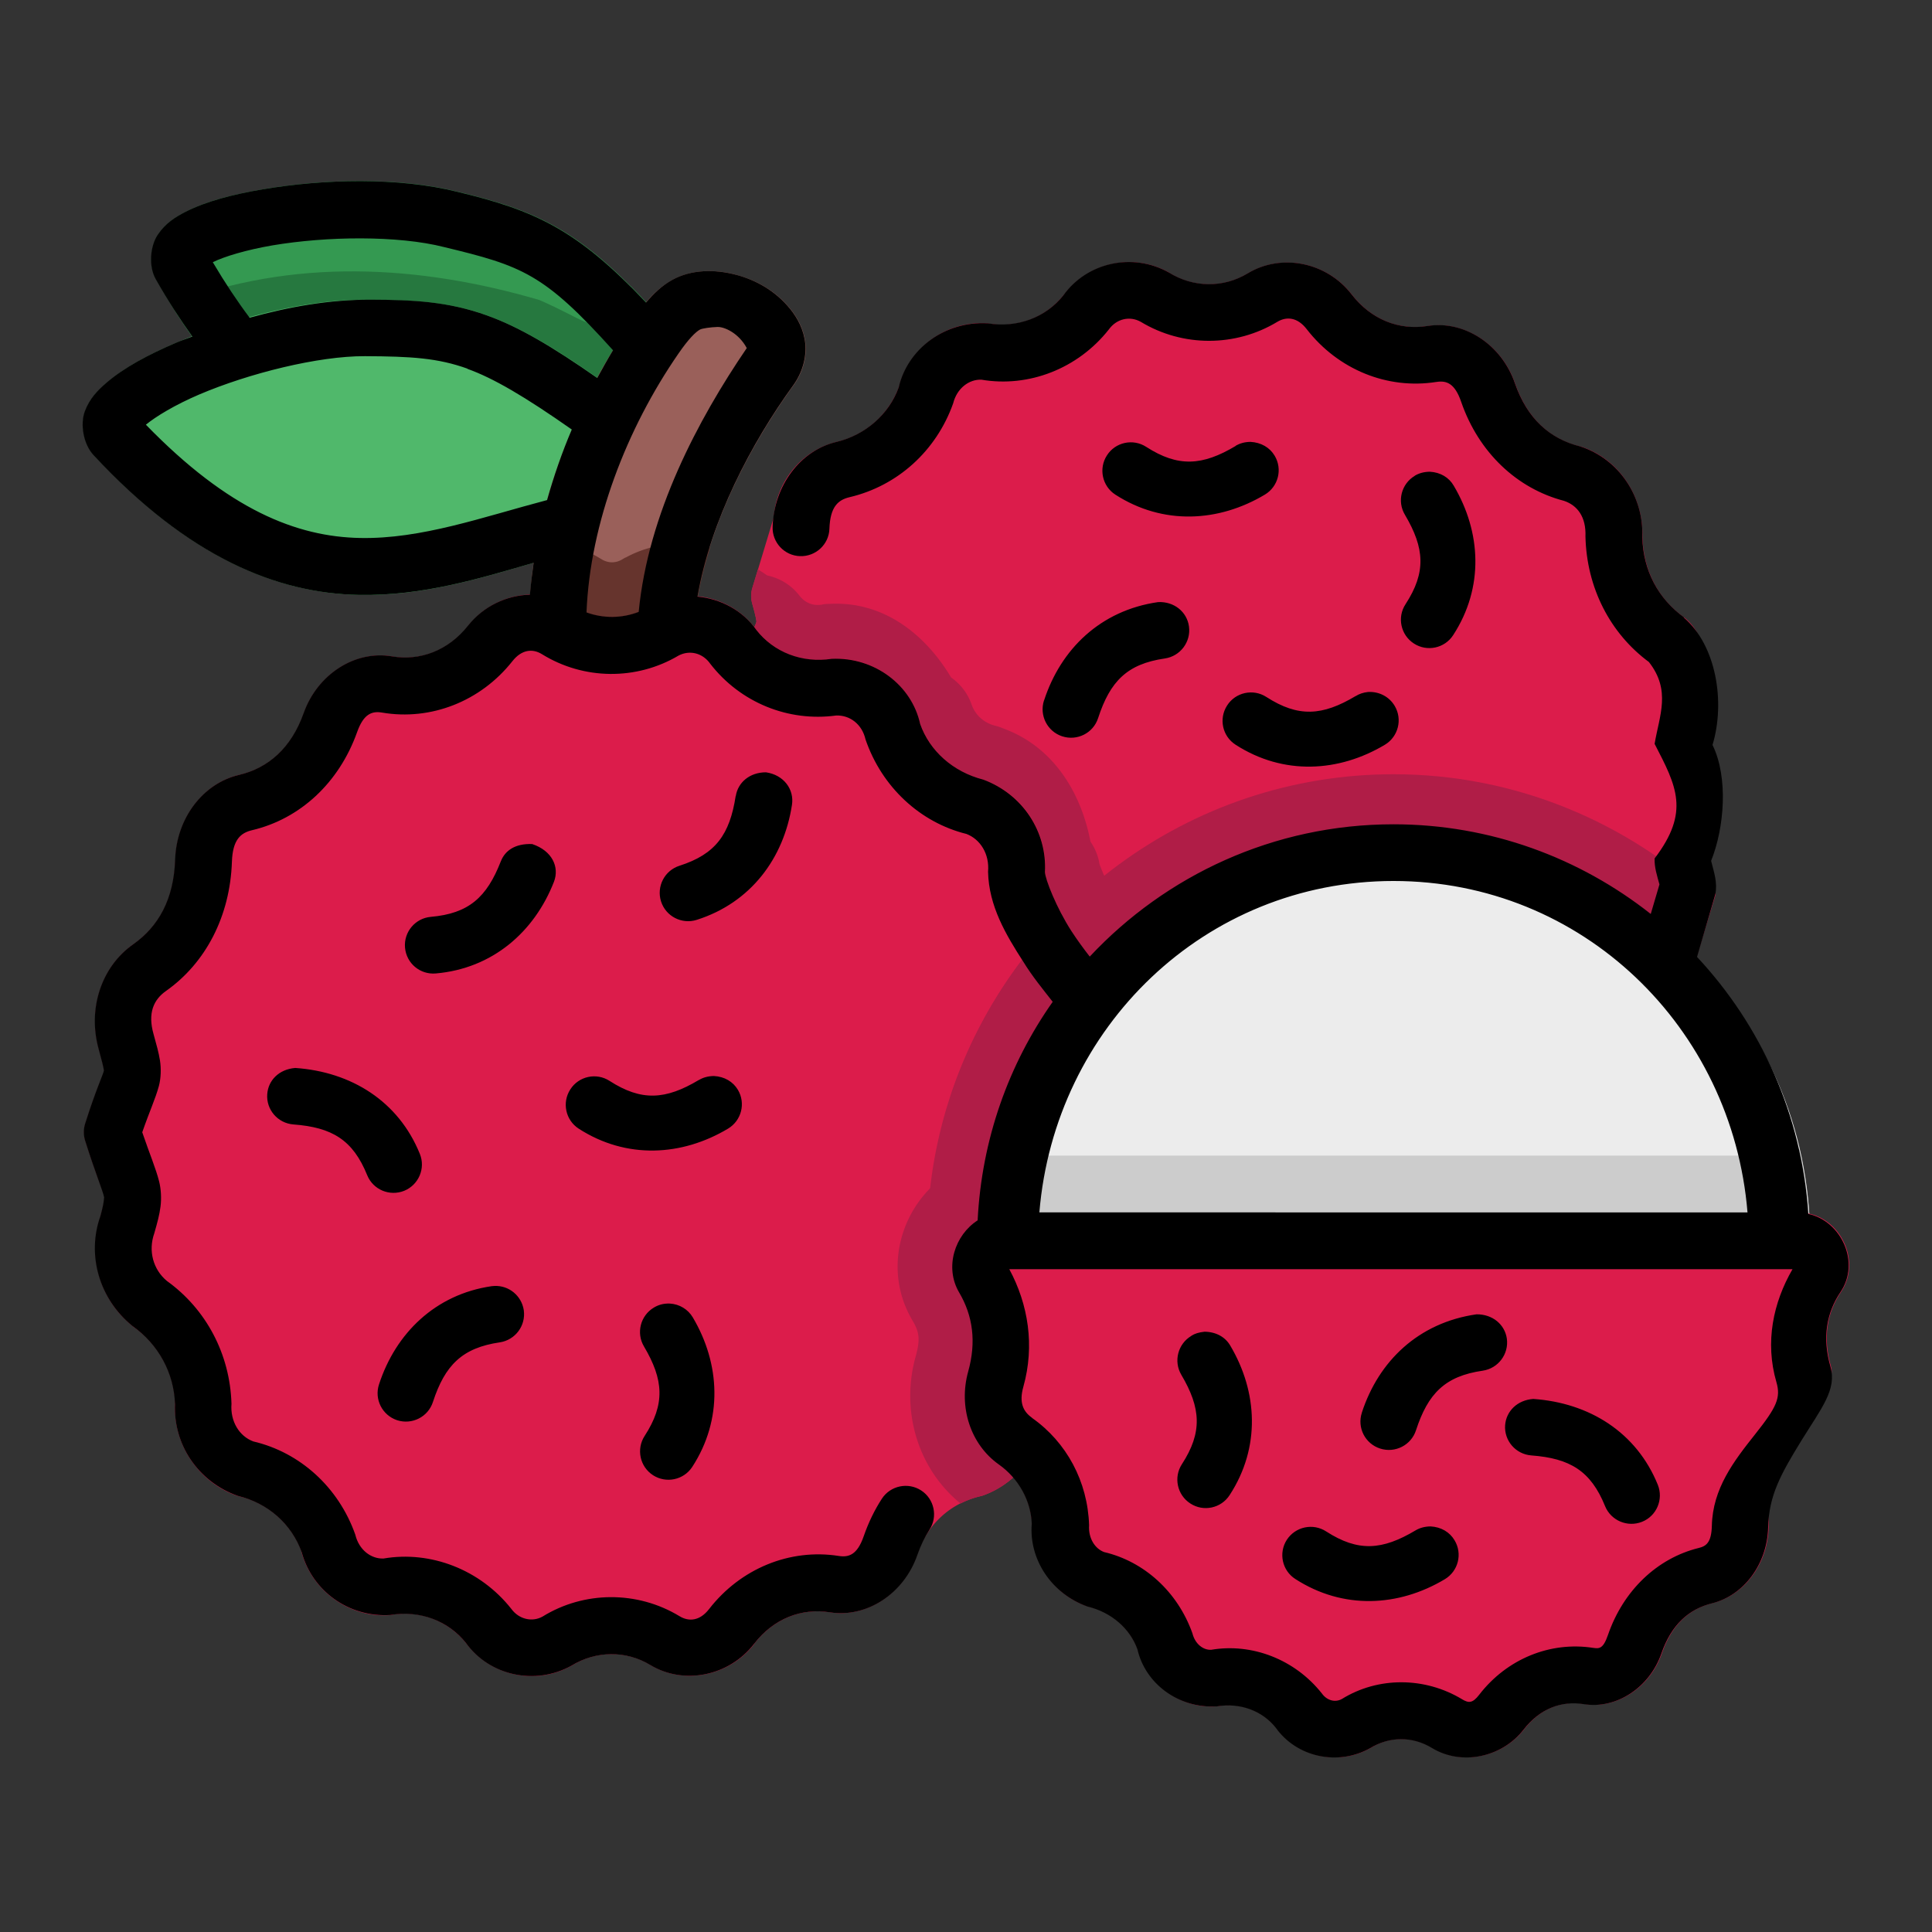 <?xml version="1.0" encoding="UTF-8" standalone="no"?>
<svg
   xmlns:dc="http://purl.org/dc/elements/1.1/"
   xmlns:cc="http://creativecommons.org/ns#"
   xmlns:rdf="http://www.w3.org/1999/02/22-rdf-syntax-ns#"
   xmlns:svg="http://www.w3.org/2000/svg"
   xmlns="http://www.w3.org/2000/svg"
   xmlns:sodipodi="http://sodipodi.sourceforge.net/DTD/sodipodi-0.dtd"
   xmlns:inkscape="http://www.inkscape.org/namespaces/inkscape"
   inkscape:export-ydpi="576"
   inkscape:export-xdpi="576"
   inkscape:export-filename="D:\Project Real\Februari 1\export\filled line\png\02 - Avocado.png"
   width="64pt"
   height="64pt"
   viewBox="0 0 22.578 22.578"
   version="1.1"
   id="svg831"
   inkscape:version="1.0 (4035a4fb49, 2020-05-01)"
   sodipodi:docname="04 - Lychee.svg">
  <rect x="0" y="0" width="22.578" height="22.578" fill="#333333" stroke="none"/>
  <defs
     id="defs825">
    <pattern
       id="EMFhbasepattern"
       patternUnits="userSpaceOnUse"
       width="6"
       height="6"
       x="0"
       y="0" />
    <pattern
       id="EMFhbasepattern-9"
       patternUnits="userSpaceOnUse"
       width="6"
       height="6"
       x="0"
       y="0" />
    <pattern
       id="EMFhbasepattern-0"
       patternUnits="userSpaceOnUse"
       width="6"
       height="6"
       x="0"
       y="0" />
    <pattern
       id="EMFhbasepattern-7"
       patternUnits="userSpaceOnUse"
       width="6"
       height="6"
       x="0"
       y="0" />
    <pattern
       id="EMFhbasepattern-2"
       patternUnits="userSpaceOnUse"
       width="6"
       height="6"
       x="0"
       y="0" />
    <pattern
       id="EMFhbasepattern-98"
       patternUnits="userSpaceOnUse"
       width="6"
       height="6"
       x="0"
       y="0" />
    <pattern
       id="EMFhbasepattern-6"
       patternUnits="userSpaceOnUse"
       width="6"
       height="6"
       x="0"
       y="0" />
    <pattern
       id="EMFhbasepattern-01"
       patternUnits="userSpaceOnUse"
       width="6"
       height="6"
       x="0"
       y="0" />
    <pattern
       id="EMFhbasepattern-07"
       patternUnits="userSpaceOnUse"
       width="6"
       height="6"
       x="0"
       y="0" />
    <pattern
       id="EMFhbasepattern-8"
       patternUnits="userSpaceOnUse"
       width="6"
       height="6"
       x="0"
       y="0" />
    <pattern
       id="EMFhbasepattern-4"
       patternUnits="userSpaceOnUse"
       width="6"
       height="6"
       x="0"
       y="0" />
    <pattern
       id="EMFhbasepattern-40"
       patternUnits="userSpaceOnUse"
       width="6"
       height="6"
       x="0"
       y="0" />
    <pattern
       id="EMFhbasepattern-08"
       patternUnits="userSpaceOnUse"
       width="6"
       height="6"
       x="0"
       y="0" />
    <pattern
       id="EMFhbasepattern-04"
       patternUnits="userSpaceOnUse"
       width="6"
       height="6"
       x="0"
       y="0" />
    <pattern
       id="EMFhbasepattern-014"
       patternUnits="userSpaceOnUse"
       width="6"
       height="6"
       x="0"
       y="0" />
    <pattern
       id="EMFhbasepattern-27"
       patternUnits="userSpaceOnUse"
       width="6"
       height="6"
       x="0"
       y="0" />
    <pattern
       id="EMFhbasepattern-09"
       patternUnits="userSpaceOnUse"
       width="6"
       height="6"
       x="0"
       y="0" />
    <pattern
       id="EMFhbasepattern-5"
       patternUnits="userSpaceOnUse"
       width="6"
       height="6"
       x="0"
       y="0" />
    <pattern
       id="EMFhbasepattern-018"
       patternUnits="userSpaceOnUse"
       width="6"
       height="6"
       x="0"
       y="0" />
  </defs>
  <sodipodi:namedview
     id="base"
     pagecolor="#ffffff"
     bordercolor="#666666"
     borderopacity="1.0"
     inkscape:pageopacity="0.0"
     inkscape:pageshadow="2"
     inkscape:zoom="6.2578125"
     inkscape:cx="33.238452"
     inkscape:cy="43.322727"
     inkscape:document-units="pt"
     inkscape:current-layer="layer1"
     showgrid="false"
     units="pt"
     inkscape:window-width="1366"
     inkscape:window-height="705"
     inkscape:window-x="-8"
     inkscape:window-y="-8"
     inkscape:window-maximized="1"
     inkscape:pagecheckerboard="true"
     inkscape:showpageshadow="false"
     inkscape:object-paths="true"
     inkscape:snap-intersection-paths="true"
     inkscape:snap-smooth-nodes="true"
     inkscape:snap-midpoints="true"
     showguides="true"
     inkscape:snap-bbox="true"
     inkscape:bbox-nodes="true"
     inkscape:snap-nodes="false"
     inkscape:snap-global="true"
     inkscape:document-rotation="0">
    <inkscape:grid
       type="xygrid"
       id="grid1378" />
    <sodipodi:guide
       position="0.97,21.608"
       orientation="78,0"
       id="guide1380"
       inkscape:locked="false" />
    <sodipodi:guide
       position="0.97,0.97"
       orientation="0,78"
       id="guide1382"
       inkscape:locked="false" />
    <sodipodi:guide
       position="21.608,0.97"
       orientation="-78,0"
       id="guide1384"
       inkscape:locked="false" />
    <sodipodi:guide
       position="21.608,21.608"
       orientation="0,-78"
       id="guide1386"
       inkscape:locked="false" />
  </sodipodi:namedview>
  <g
     inkscape:label="Icon"
     inkscape:groupmode="layer"
     id="layer1"
     transform="translate(0,-274.422)">
    <g
       transform="matrix(1.255,0,0,1.255,0.672,-38.263)"
       style="display:inline;stroke-width:0.797"
       id="g490">
      <g
         style="stroke-width:0.797"
         id="g1829">
        <path
           id="path1648"
           d="m 1.916,250.914 c -0.283,0.048 -0.529,0.111 -0.723,0.211 -0.097,0.05 -0.185,0.106 -0.256,0.211 -0.071,0.105 -0.088,0.293 -0.02,0.414 0.185,0.33 0.376,0.607 0.572,0.84 a 0.265,0.265 0 0 0 0.289,0.08 c 1.147,-0.394 2.165,-0.255 3.17,0.596 a 0.265,0.265 0 0 0 0.402,-0.074 l 0.379,-0.684 a 0.265,0.265 0 0 0 -0.031,-0.303 c -0.78,-0.889 -1.178,-1.077 -1.971,-1.268 h -0.002 c -0.55,-0.138 -1.246,-0.119 -1.811,-0.023 z"
           style="color:#000000;font-style:normal;font-variant:normal;font-weight:normal;font-stretch:normal;font-size:medium;line-height:normal;font-family:sans-serif;font-variant-ligatures:normal;font-variant-position:normal;font-variant-caps:normal;font-variant-numeric:normal;font-variant-alternates:normal;font-variant-east-asian:normal;font-feature-settings:normal;font-variation-settings:normal;text-indent:0;text-align:start;text-decoration:none;text-decoration-line:none;text-decoration-style:solid;text-decoration-color:#000000;letter-spacing:normal;word-spacing:normal;text-transform:none;writing-mode:lr-tb;direction:ltr;text-orientation:mixed;dominant-baseline:auto;baseline-shift:baseline;text-anchor:start;white-space:normal;shape-padding:0;shape-margin:0;inline-size:0;clip-rule:nonzero;display:inline;overflow:visible;visibility:visible;isolation:auto;mix-blend-mode:normal;color-interpolation:sRGB;color-interpolation-filters:linearRGB;solid-color:#000000;solid-opacity:1;vector-effect:none;fill:#349951;fill-opacity:1;fill-rule:nonzero;stroke:none;stroke-width:0.422;stroke-linecap:round;stroke-linejoin:round;stroke-miterlimit:4;stroke-dasharray:none;stroke-dashoffset:0;stroke-opacity:1;color-rendering:auto;image-rendering:auto;shape-rendering:auto;text-rendering:auto;enable-background:accumulate;stop-color:#000000" />
        <path
           sodipodi:nodetypes="ccccccccccccccccccccccccccccsccccccccccccccccccccccccccccccccc"
           id="path1578"
           d="m 15.356,255.643 c -0.002,-0.269 0.014,-0.558 -0.201,-0.736 -0.004,-0.003 -0.009,-0.007 -0.014,-0.01 -0.234,-0.169 -0.375,-0.431 -0.383,-0.754 v 0.018 c 0.015,-0.385 -0.218,-0.736 -0.57,-0.85 -0.006,-0.002 -0.012,-0.003 -0.018,-0.004 -0.27,-0.067 -0.483,-0.254 -0.598,-0.586 -0.124,-0.36 -0.471,-0.587 -0.814,-0.533 -0.264,0.042 -0.525,-0.059 -0.707,-0.295 -0.232,-0.3 -0.653,-0.385 -0.967,-0.195 -0.225,0.136 -0.505,0.135 -0.729,-0.004 -0.003,-0.003 -0.006,-0.005 -0.01,-0.008 l -1.18e-4,5.4e-4 c -0.333,-0.185 -0.758,-0.089 -0.98,0.221 l 0.006,-0.01 c -0.166,0.21 -0.43,0.312 -0.693,0.268 -0.01,-0.002 -0.019,-0.003 -0.029,-0.004 -0.384,-0.021 -0.731,0.239 -0.818,0.613 l 0.008,-0.029 c -0.093,0.262 -0.312,0.458 -0.582,0.521 -0.337,0.079 -0.582,0.389 -0.59,0.748 l 0.01,-0.07 -0.205,0.678 c -0.016,0.05 -0.016,0.102 -0.002,0.152 0.034,0.118 0.039,0.163 0.039,0.164 -5.3e-5,10e-4 6.707e-4,0.01 -0.037,0.094 -0.136,0.301 -0.145,0.657 0.012,0.965 0.036,0.071 0.026,0.058 0.025,0.041 -3.669e-4,-0.015 -0.01,0.042 -0.033,0.127 -2.5e-6,6.7e-4 -2.5e-6,10e-4 0,0.002 -0.003,0.012 -0.002,0.003 -0.006,0.018 l 0.012,0.002 c -0.01,0.029 0.028,0.051 0.021,0.08 l -0.043,-0.008 v 0.002 c 7.441e-4,0.078 0.036,0.151 0.096,0.201 0.002,0.269 -0.014,0.557 0.201,0.734 0.004,0.004 0.009,0.008 0.014,0.012 0.234,0.169 0.375,0.431 0.383,0.754 v -0.018 c -0.015,0.385 0.218,0.734 0.57,0.848 0.006,0.002 0.012,0.004 0.018,0.006 0.27,0.067 0.483,0.252 0.598,0.584 0.124,0.36 0.469,0.588 0.812,0.535 0.264,-0.042 0.527,0.059 0.709,0.295 0.232,0.3 0.653,0.385 0.967,0.195 0.225,-0.136 0.505,-0.135 0.729,0.004 0.003,0.002 0.006,0.004 0.01,0.006 0.333,0.185 0.758,0.089 0.98,-0.221 l -0.008,0.012 c 0.166,-0.21 0.432,-0.312 0.695,-0.268 0.01,0.002 0.019,0.003 0.029,0.004 0.384,0.021 0.731,-0.241 0.818,-0.615 l -0.008,0.029 c 0.093,-0.262 0.312,-0.458 0.582,-0.521 0.337,-0.079 0.582,-0.387 0.59,-0.746 l -0.012,0.07 0.207,-0.68 c -0.025,-0.146 -0.15,-0.317 -0.142,-0.408 0.136,-0.3 0.144,-0.658 -0.012,-0.965 z"
           style="color:#000000;font-style:normal;font-variant:normal;font-weight:normal;font-stretch:normal;font-size:medium;line-height:normal;font-family:sans-serif;font-variant-ligatures:normal;font-variant-position:normal;font-variant-caps:normal;font-variant-numeric:normal;font-variant-alternates:normal;font-variant-east-asian:normal;font-feature-settings:normal;font-variation-settings:normal;text-indent:0;text-align:start;text-decoration:none;text-decoration-line:none;text-decoration-style:solid;text-decoration-color:#000000;letter-spacing:normal;word-spacing:normal;text-transform:none;writing-mode:lr-tb;direction:ltr;text-orientation:mixed;dominant-baseline:auto;baseline-shift:baseline;text-anchor:start;white-space:normal;shape-padding:0;shape-margin:0;inline-size:0;clip-rule:nonzero;display:inline;overflow:visible;visibility:visible;isolation:auto;mix-blend-mode:normal;color-interpolation:sRGB;color-interpolation-filters:linearRGB;solid-color:#000000;solid-opacity:1;vector-effect:none;fill:#dc1c4b;fill-opacity:1;fill-rule:nonzero;stroke:none;stroke-width:0.422;stroke-linecap:round;stroke-linejoin:round;stroke-miterlimit:4;stroke-dasharray:none;stroke-dashoffset:0;stroke-opacity:1;color-rendering:auto;image-rendering:auto;shape-rendering:auto;text-rendering:auto;enable-background:accumulate;stop-color:#000000" />
        <path
           sodipodi:nodetypes="cccccccccccc"
           d="m 5.075,252.102 c -0.081,0.146 -0.178,0.021 -0.588,-0.157 -1.111,-0.325 -2.294,-0.4 -3.43,0.042 v 4e-5 c 0.141,0.228 0.286,0.428 0.433,0.603 0.07,0.084 0.185,0.116 0.289,0.08 1.147,-0.394 2.165,-0.255 3.17,0.596 0.128,0.108 0.322,0.072 0.403,-0.074 l 0.379,-0.684 c 0.054,-0.097 0.042,-0.218 -0.031,-0.302 -0.131,-0.149 -0.25,-0.278 -0.362,-0.39 z"
           style="color:#000000;font-style:normal;font-variant:normal;font-weight:normal;font-stretch:normal;font-size:medium;line-height:normal;font-family:sans-serif;font-variant-ligatures:normal;font-variant-position:normal;font-variant-caps:normal;font-variant-numeric:normal;font-variant-alternates:normal;font-variant-east-asian:normal;font-feature-settings:normal;font-variation-settings:normal;text-indent:0;text-align:start;text-decoration:none;text-decoration-line:none;text-decoration-style:solid;text-decoration-color:#000000;letter-spacing:normal;word-spacing:normal;text-transform:none;writing-mode:lr-tb;direction:ltr;text-orientation:mixed;dominant-baseline:auto;baseline-shift:baseline;text-anchor:start;white-space:normal;shape-padding:0;shape-margin:0;inline-size:0;clip-rule:nonzero;display:inline;overflow:visible;visibility:visible;isolation:auto;mix-blend-mode:normal;color-interpolation:sRGB;color-interpolation-filters:linearRGB;solid-color:#000000;solid-opacity:1;vector-effect:none;fill:#26783f;fill-opacity:1;fill-rule:nonzero;stroke:none;stroke-width:0.422;stroke-linecap:round;stroke-linejoin:round;stroke-miterlimit:4;stroke-dasharray:none;stroke-dashoffset:0;stroke-opacity:1;color-rendering:auto;image-rendering:auto;shape-rendering:auto;text-rendering:auto;enable-background:accumulate;stop-color:#000000"
           id="path1702" />
        <path
           id="path1634"
           d="m 2.877,251.943 c -0.567,-0.006 -1.239,0.173 -1.766,0.398 -0.264,0.113 -0.487,0.233 -0.652,0.375 -0.082,0.071 -0.157,0.147 -0.201,0.266 -0.044,0.119 -0.014,0.304 0.08,0.406 0.889,0.959 1.716,1.289 2.473,1.303 0.756,0.014 1.414,-0.259 2.029,-0.41 a 0.265,0.265 0 0 0 0.193,-0.195 c 0.074,-0.314 0.194,-0.614 0.33,-0.916 a 0.265,0.265 0 0 0 -0.086,-0.322 c -0.555,-0.402 -0.921,-0.631 -1.279,-0.76 -0.358,-0.129 -0.687,-0.144 -1.119,-0.145 z"
           style="color:#000000;font-style:normal;font-variant:normal;font-weight:normal;font-stretch:normal;font-size:medium;line-height:normal;font-family:sans-serif;font-variant-ligatures:normal;font-variant-position:normal;font-variant-caps:normal;font-variant-numeric:normal;font-variant-alternates:normal;font-variant-east-asian:normal;font-feature-settings:normal;font-variation-settings:normal;text-indent:0;text-align:start;text-decoration:none;text-decoration-line:none;text-decoration-style:solid;text-decoration-color:#000000;letter-spacing:normal;word-spacing:normal;text-transform:none;writing-mode:lr-tb;direction:ltr;text-orientation:mixed;dominant-baseline:auto;baseline-shift:baseline;text-anchor:start;white-space:normal;shape-padding:0;shape-margin:0;inline-size:0;clip-rule:nonzero;display:inline;overflow:visible;visibility:visible;isolation:auto;mix-blend-mode:normal;color-interpolation:sRGB;color-interpolation-filters:linearRGB;solid-color:#000000;solid-opacity:1;vector-effect:none;fill:#50b86b;fill-opacity:1;fill-rule:nonzero;stroke:none;stroke-width:0.422;stroke-linecap:round;stroke-linejoin:round;stroke-miterlimit:4;stroke-dasharray:none;stroke-dashoffset:0;stroke-opacity:1;color-rendering:auto;image-rendering:auto;shape-rendering:auto;text-rendering:auto;enable-background:accumulate;stop-color:#000000" />
        <path
           id="path1620"
           d="m 6.324,251.711 c -0.21,-0.056 -0.424,-0.048 -0.594,0.045 -0.17,0.093 -0.276,0.234 -0.383,0.389 -0.568,0.821 -0.967,1.857 -0.957,2.877 a 0.265,0.265 0 0 0 0.135,0.227 c 0.424,0.24 0.888,0.221 1.266,0.006 a 0.265,0.265 0 0 0 0.133,-0.219 c 0.037,-0.804 0.481,-1.677 0.93,-2.297 0.083,-0.114 0.124,-0.256 0.111,-0.387 -0.013,-0.13 -0.072,-0.239 -0.141,-0.324 -0.138,-0.17 -0.318,-0.268 -0.5,-0.316 z"
           style="color:#000000;font-style:normal;font-variant:normal;font-weight:normal;font-stretch:normal;font-size:medium;line-height:normal;font-family:sans-serif;font-variant-ligatures:normal;font-variant-position:normal;font-variant-caps:normal;font-variant-numeric:normal;font-variant-alternates:normal;font-variant-east-asian:normal;font-feature-settings:normal;font-variation-settings:normal;text-indent:0;text-align:start;text-decoration:none;text-decoration-line:none;text-decoration-style:solid;text-decoration-color:#000000;letter-spacing:normal;word-spacing:normal;text-transform:none;writing-mode:lr-tb;direction:ltr;text-orientation:mixed;dominant-baseline:auto;baseline-shift:baseline;text-anchor:start;white-space:normal;shape-padding:0;shape-margin:0;inline-size:0;clip-rule:nonzero;display:inline;overflow:visible;visibility:visible;isolation:auto;mix-blend-mode:normal;color-interpolation:sRGB;color-interpolation-filters:linearRGB;solid-color:#000000;solid-opacity:1;vector-effect:none;fill:#9a605a;fill-opacity:1;fill-rule:nonzero;stroke:none;stroke-width:0.422;stroke-linecap:round;stroke-linejoin:round;stroke-miterlimit:4;stroke-dasharray:none;stroke-dashoffset:0;stroke-opacity:1;color-rendering:auto;image-rendering:auto;shape-rendering:auto;text-rendering:auto;enable-background:accumulate;stop-color:#000000" />
        <path
           d="m 4.473,254.182 c -0.054,0.278 -0.085,0.559 -0.082,0.84 a 0.265,0.265 0 0 0 0.135,0.226 c 0.424,0.24 0.888,0.221 1.266,0.006 a 0.265,0.265 0 0 0 0.133,-0.219 c 0.012,-0.257 0.069,-0.521 0.151,-0.781 -0.257,-0.064 -0.527,-0.05 -0.781,0.087 -0.003,0.002 -0.007,0.002 -0.01,0.004 a 0.511,0.511 0 0 0 -0.024,0.014 c -0.062,0.038 -0.133,0.038 -0.195,0 -0.184,-0.114 -0.388,-0.169 -0.592,-0.177 z"
           style="color:#000000;font-style:normal;font-variant:normal;font-weight:normal;font-stretch:normal;font-size:medium;line-height:normal;font-family:sans-serif;font-variant-ligatures:normal;font-variant-position:normal;font-variant-caps:normal;font-variant-numeric:normal;font-variant-alternates:normal;font-variant-east-asian:normal;font-feature-settings:normal;font-variation-settings:normal;text-indent:0;text-align:start;text-decoration:none;text-decoration-line:none;text-decoration-style:solid;text-decoration-color:#000000;letter-spacing:normal;word-spacing:normal;text-transform:none;writing-mode:lr-tb;direction:ltr;text-orientation:mixed;dominant-baseline:auto;baseline-shift:baseline;text-anchor:start;white-space:normal;shape-padding:0;shape-margin:0;inline-size:0;clip-rule:nonzero;display:inline;overflow:visible;visibility:visible;isolation:auto;mix-blend-mode:normal;color-interpolation:sRGB;color-interpolation-filters:linearRGB;solid-color:#000000;solid-opacity:1;vector-effect:none;fill:#66342d;fill-opacity:1;fill-rule:nonzero;stroke:none;stroke-width:0.422;stroke-linecap:round;stroke-linejoin:round;stroke-miterlimit:4;stroke-dasharray:none;stroke-dashoffset:0;stroke-opacity:1;color-rendering:auto;image-rendering:auto;shape-rendering:auto;text-rendering:auto;enable-background:accumulate;stop-color:#000000"
           id="path1676" />
        <path
           d="m 6.522,254.453 -0.051,0.168 c -0.016,0.05 -0.016,0.103 -0.002,0.152 0.034,0.118 0.039,0.162 0.039,0.164 -5.29e-5,0.001 0.001,0.011 -0.037,0.094 -0.136,0.301 -0.145,0.657 0.011,0.965 0.036,0.071 0.026,0.058 0.025,0.041 -3.704e-4,-0.015 -0.01,0.042 -0.033,0.127 -2.4e-6,6.6e-4 -2.4e-6,10e-4 0,0.002 -0.003,0.012 -0.002,0.003 -0.006,0.018 l 0.011,0.002 c -0.01,0.029 0.028,0.051 0.022,0.08 l -0.043,-0.008 v 0.002 c 7.409e-4,0.078 0.036,0.151 0.096,0.201 0.002,0.269 -0.014,0.557 0.201,0.734 0.004,0.004 0.009,0.008 0.014,0.012 0.234,0.169 0.375,0.431 0.383,0.754 v -0.018 c -0.015,0.385 0.218,0.734 0.57,0.847 0.006,0.002 0.012,0.004 0.018,0.006 0.27,0.067 0.483,0.252 0.598,0.584 0.124,0.36 0.469,0.589 0.812,0.535 0.264,-0.042 0.527,0.059 0.709,0.295 0.135,0.174 0.333,0.273 0.537,0.291 a 0.511,0.511 0 0 0 -0.018,-0.156 c -0.004,-0.016 -0.002,-0.003 -0.006,-0.018 0.006,-0.018 0.002,-0.003 0.01,-0.024 0.032,-0.087 0.076,-0.212 0.129,-0.379 0.047,-0.15 0.047,-0.313 0,-0.463 -0.051,-0.163 -0.095,-0.284 -0.129,-0.371 0.005,-0.02 0.002,-0.007 0.008,-0.029 0.082,-0.291 0.085,-0.631 -0.066,-0.949 a 0.511,0.511 0 0 0 0,-0.002 c -0.021,-0.043 -0.066,-0.067 -0.094,-0.105 -0.002,-0.006 -0.008,-0.02 -0.008,-0.02 -4.5e-5,-9e-5 -0.037,-0.058 -0.037,-0.058 -1.65e-4,-2.3e-4 -0.028,-0.035 -0.035,-0.043 -0.015,-0.017 -0.02,-0.022 -0.025,-0.027 -0.02,-0.02 -0.022,-0.023 -0.031,-0.031 -0.017,-0.017 -0.039,-0.036 -0.051,-0.051 -0.046,-0.055 -0.113,-0.146 -0.172,-0.237 -0.049,-0.075 -0.099,-0.174 -0.133,-0.252 -0.016,-0.038 -0.029,-0.07 -0.035,-0.088 a 0.511,0.511 0 0 0 -0.084,-0.209 c -0.089,-0.463 -0.347,-0.88 -0.803,-1.051 -0.021,-0.008 -0.041,-0.017 -0.063,-0.023 a 0.511,0.511 0 0 0 -0.022,-0.006 c -0.104,-0.026 -0.184,-0.098 -0.219,-0.197 a 0.511,0.511 0 0 0 -0.191,-0.252 c -0.241,-0.404 -0.627,-0.707 -1.117,-0.686 -0.023,7.4e-4 -0.047,0.001 -0.07,0.004 a 0.511,0.511 0 0 0 -0.018,0.004 c -0.082,0.013 -0.156,-0.018 -0.207,-0.084 a 0.511,0.511 0 0 0 -0.301,-0.188 c -0.028,-0.021 -0.058,-0.039 -0.088,-0.058 z"
           style="color:#000000;font-style:normal;font-variant:normal;font-weight:normal;font-stretch:normal;font-size:medium;line-height:normal;font-family:sans-serif;font-variant-ligatures:normal;font-variant-position:normal;font-variant-caps:normal;font-variant-numeric:normal;font-variant-alternates:normal;font-variant-east-asian:normal;font-feature-settings:normal;font-variation-settings:normal;text-indent:0;text-align:start;text-decoration:none;text-decoration-line:none;text-decoration-style:solid;text-decoration-color:#000000;letter-spacing:normal;word-spacing:normal;text-transform:none;writing-mode:lr-tb;direction:ltr;text-orientation:mixed;dominant-baseline:auto;baseline-shift:baseline;text-anchor:start;white-space:normal;shape-padding:0;shape-margin:0;inline-size:0;clip-rule:nonzero;display:inline;overflow:visible;visibility:visible;isolation:auto;mix-blend-mode:normal;color-interpolation:sRGB;color-interpolation-filters:linearRGB;solid-color:#000000;solid-opacity:1;vector-effect:none;fill:#b01d47;fill-opacity:1;fill-rule:nonzero;stroke:none;stroke-width:0.422;stroke-linecap:round;stroke-linejoin:round;stroke-miterlimit:4;stroke-dasharray:none;stroke-dashoffset:0;stroke-opacity:1;color-rendering:auto;image-rendering:auto;shape-rendering:auto;text-rendering:auto;enable-background:accumulate;stop-color:#000000"
           id="path1679" />
        <path
           id="path1564"
           d="m 5.535,254.791 a 0.265,0.265 0 0 0 -0.012,0.006 c -0.225,0.136 -0.505,0.134 -0.729,-0.004 -0.313,-0.194 -0.734,-0.112 -0.969,0.186 -0.184,0.232 -0.446,0.33 -0.709,0.285 -0.343,-0.058 -0.693,0.166 -0.82,0.525 -0.117,0.33 -0.331,0.515 -0.602,0.578 -0.337,0.079 -0.583,0.403 -0.596,0.789 -0.012,0.369 -0.155,0.623 -0.391,0.789 -0.297,0.209 -0.426,0.602 -0.32,0.979 0.028,0.101 0.043,0.162 0.047,0.188 0.004,0.025 0.005,0.005 0.002,0.018 -0.007,0.025 -0.076,0.169 -0.176,0.486 a 0.265,0.265 0 0 0 0,0.158 c 0.099,0.315 0.164,0.465 0.176,0.51 0.006,0.022 0.005,0.014 0.002,0.037 -0.003,0.023 -0.014,0.076 -0.039,0.164 l 0.006,-0.016 c -0.13,0.368 -0.014,0.78 0.289,1.025 a 0.265,0.265 0 0 0 0.014,0.012 c 0.236,0.166 0.379,0.433 0.389,0.721 v -0.031 c -0.031,0.386 0.204,0.75 0.568,0.881 a 0.265,0.265 0 0 0 0.029,0.008 c 0.27,0.064 0.489,0.26 0.582,0.521 l -0.01,-0.029 c 0.087,0.374 0.435,0.636 0.818,0.615 a 0.265,0.265 0 0 0 0.031,-0.004 c 0.263,-0.045 0.528,0.058 0.693,0.268 l -0.008,-0.012 c 0.222,0.31 0.647,0.406 0.98,0.221 a 0.265,0.265 0 0 0 0.012,-0.006 c 0.223,-0.138 0.504,-0.14 0.729,-0.004 0.314,0.19 0.735,0.104 0.967,-0.195 a 0.265,0.265 0 0 0 0,-0.002 c 0.182,-0.236 0.443,-0.335 0.707,-0.293 0.344,0.054 0.693,-0.181 0.814,-0.553 v 0.004 c 0.094,-0.275 0.31,-0.468 0.58,-0.531 a 0.265,0.265 0 0 0 0.029,-0.008 c 0.365,-0.131 0.598,-0.494 0.566,-0.881 v 0.031 c 0.01,-0.288 0.155,-0.555 0.391,-0.721 a 0.265,0.265 0 0 0 0.014,-0.012 c 0.303,-0.246 0.419,-0.657 0.289,-1.025 l 0.006,0.016 c -0.025,-0.088 -0.038,-0.141 -0.041,-0.164 -0.003,-0.023 -0.004,-0.015 0.002,-0.037 0.011,-0.045 0.077,-0.194 0.176,-0.51 a 0.265,0.265 0 0 0 0,-0.158 c -0.1,-0.318 -0.169,-0.462 -0.176,-0.486 -0.003,-0.012 -0.002,0.008 0.002,-0.018 0.004,-0.025 0.021,-0.086 0.049,-0.188 0.055,-0.196 0.053,-0.406 -0.035,-0.592 a 0.265,0.265 0 0 0 -0.098,-0.109 c 0.021,0.013 -0.05,-0.043 -0.113,-0.119 -0.064,-0.076 -0.139,-0.178 -0.209,-0.285 -0.14,-0.215 -0.245,-0.481 -0.246,-0.547 v 0.029 c 0.034,-0.386 -0.197,-0.75 -0.561,-0.885 a 0.265,0.265 0 0 0 -0.027,-0.01 c -0.27,-0.067 -0.487,-0.265 -0.578,-0.527 l 0.008,0.029 c -0.083,-0.375 -0.428,-0.639 -0.812,-0.623 a 0.265,0.265 0 0 0 -0.029,0.002 c -0.264,0.042 -0.528,-0.064 -0.691,-0.275 l 0.008,0.012 C 6.295,254.711 5.871,254.61 5.535,254.791 Z"
           style="color:#000000;font-style:normal;font-variant:normal;font-weight:normal;font-stretch:normal;font-size:medium;line-height:normal;font-family:sans-serif;font-variant-ligatures:normal;font-variant-position:normal;font-variant-caps:normal;font-variant-numeric:normal;font-variant-alternates:normal;font-variant-east-asian:normal;font-feature-settings:normal;font-variation-settings:normal;text-indent:0;text-align:start;text-decoration:none;text-decoration-line:none;text-decoration-style:solid;text-decoration-color:#000000;letter-spacing:normal;word-spacing:normal;text-transform:none;writing-mode:lr-tb;direction:ltr;text-orientation:mixed;dominant-baseline:auto;baseline-shift:baseline;text-anchor:start;white-space:normal;shape-padding:0;shape-margin:0;inline-size:0;clip-rule:nonzero;display:inline;overflow:visible;visibility:visible;isolation:auto;mix-blend-mode:normal;color-interpolation:sRGB;color-interpolation-filters:linearRGB;solid-color:#000000;solid-opacity:1;vector-effect:none;fill:#dc1c4b;fill-opacity:1;fill-rule:nonzero;stroke:none;stroke-width:0.422;stroke-linecap:round;stroke-linejoin:round;stroke-miterlimit:4;stroke-dasharray:none;stroke-dashoffset:0;stroke-opacity:1;color-rendering:auto;image-rendering:auto;shape-rendering:auto;text-rendering:auto;enable-background:accumulate;stop-color:#000000" />
        <path
           d="m 9.352,257.661 c -0.774,0.786 -1.254,1.862 -1.254,3.046 a 0.464,0.464 0 0 0 0,0.002 c 0.001,0.38 0.347,0.725 0.727,0.727 a 0.464,0.464 0 0 0 0.002,0 h 0.827 c 0.255,-0.249 0.349,-0.626 0.228,-0.967 l 0.006,0.016 c -0.025,-0.088 -0.038,-0.141 -0.041,-0.164 -0.003,-0.023 -0.004,-0.015 0.002,-0.037 0.011,-0.045 0.077,-0.194 0.176,-0.51 a 0.265,0.265 0 0 0 0,-0.158 c -0.1,-0.318 -0.17,-0.462 -0.176,-0.486 -0.003,-0.012 -0.002,0.008 0.002,-0.018 0.004,-0.025 0.021,-0.087 0.049,-0.188 0.055,-0.196 0.053,-0.406 -0.035,-0.592 a 0.265,0.265 0 0 0 -0.098,-0.11 c 0.021,0.013 -0.05,-0.044 -0.114,-0.119 -0.064,-0.076 -0.139,-0.177 -0.209,-0.285 -0.033,-0.051 -0.063,-0.105 -0.091,-0.158 z"
           style="color:#000000;font-style:normal;font-variant:normal;font-weight:normal;font-stretch:normal;font-size:medium;line-height:normal;font-family:sans-serif;font-variant-ligatures:normal;font-variant-position:normal;font-variant-caps:normal;font-variant-numeric:normal;font-variant-alternates:normal;font-variant-east-asian:normal;font-feature-settings:normal;font-variation-settings:normal;text-indent:0;text-align:start;text-decoration:none;text-decoration-line:none;text-decoration-style:solid;text-decoration-color:#000000;letter-spacing:normal;word-spacing:normal;text-transform:none;writing-mode:lr-tb;direction:ltr;text-orientation:mixed;dominant-baseline:auto;baseline-shift:baseline;text-anchor:start;white-space:normal;shape-padding:0;shape-margin:0;inline-size:0;clip-rule:nonzero;display:inline;overflow:visible;visibility:visible;isolation:auto;mix-blend-mode:normal;color-interpolation:sRGB;color-interpolation-filters:linearRGB;solid-color:#000000;solid-opacity:1;vector-effect:none;fill:#b01d47;fill-opacity:1;fill-rule:nonzero;stroke:none;stroke-width:0.422;stroke-linecap:round;stroke-linejoin:round;stroke-miterlimit:4;stroke-dasharray:none;stroke-dashoffset:0;stroke-opacity:1;color-rendering:auto;image-rendering:auto;shape-rendering:auto;text-rendering:auto;enable-background:accumulate;stop-color:#000000"
           id="path1658" />
        <path
           d="m 12.442,256.361 c -1.914,0 -3.544,1.254 -4.12,2.98 0.005,0.013 0.011,0.026 0.016,0.04 0.124,0.36 0.469,0.589 0.812,0.535 0.264,-0.042 0.527,0.059 0.709,0.295 0.232,0.3 0.653,0.385 0.967,0.195 0.225,-0.136 0.505,-0.134 0.729,0.004 0.003,0.002 0.006,0.004 0.01,0.006 0.333,0.185 0.758,0.089 0.98,-0.221 l -0.008,0.012 c 0.166,-0.21 0.432,-0.312 0.695,-0.268 0.01,0.002 0.02,0.003 0.029,0.004 0.384,0.021 0.731,-0.241 0.819,-0.615 l -0.008,0.029 c 0.093,-0.262 0.311,-0.458 0.582,-0.521 0.321,-0.075 0.555,-0.359 0.584,-0.696 l 0.178,-0.587 c -0.779,-0.736 -1.825,-1.192 -2.976,-1.192 z"
           style="color:#000000;font-style:normal;font-variant:normal;font-weight:normal;font-stretch:normal;font-size:medium;line-height:normal;font-family:sans-serif;font-variant-ligatures:normal;font-variant-position:normal;font-variant-caps:normal;font-variant-numeric:normal;font-variant-alternates:normal;font-variant-east-asian:normal;font-feature-settings:normal;font-variation-settings:normal;text-indent:0;text-align:start;text-decoration:none;text-decoration-line:none;text-decoration-style:solid;text-decoration-color:#000000;letter-spacing:normal;word-spacing:normal;text-transform:none;writing-mode:lr-tb;direction:ltr;text-orientation:mixed;dominant-baseline:auto;baseline-shift:baseline;text-anchor:start;white-space:normal;shape-padding:0;shape-margin:0;inline-size:0;clip-rule:nonzero;display:inline;overflow:visible;visibility:visible;isolation:auto;mix-blend-mode:normal;color-interpolation:sRGB;color-interpolation-filters:linearRGB;solid-color:#000000;solid-opacity:1;vector-effect:none;fill:#b01d47;fill-opacity:1;fill-rule:nonzero;stroke:none;stroke-width:0.422;stroke-linecap:round;stroke-linejoin:round;stroke-miterlimit:4;stroke-dasharray:none;stroke-dashoffset:0;stroke-opacity:1;color-rendering:auto;image-rendering:auto;shape-rendering:auto;text-rendering:auto;enable-background:accumulate;stop-color:#000000"
           id="path1664" />
        <path
           d="m 8.819,259.928 c -0.767,0 -1.246,0.861 -0.859,1.517 0.063,0.107 0.077,0.173 0.031,0.338 -0.14,0.499 0.015,1.041 0.418,1.369 0.058,-0.029 0.119,-0.052 0.183,-0.068 a 0.265,0.265 0 0 0 0.029,-0.008 c 0.355,-0.128 0.583,-0.475 0.566,-0.85 0.01,-0.288 0.155,-0.555 0.391,-0.721 a 0.265,0.265 0 0 0 0.013,-0.011 c 0.303,-0.246 0.42,-0.658 0.289,-1.026 l 0.006,0.016 c -0.025,-0.088 -0.038,-0.141 -0.041,-0.164 -0.003,-0.023 -0.004,-0.015 0.002,-0.037 0.009,-0.035 0.059,-0.162 0.124,-0.355 z"
           style="color:#000000;font-style:normal;font-variant:normal;font-weight:normal;font-stretch:normal;font-size:medium;line-height:normal;font-family:sans-serif;font-variant-ligatures:normal;font-variant-position:normal;font-variant-caps:normal;font-variant-numeric:normal;font-variant-alternates:normal;font-variant-east-asian:normal;font-feature-settings:normal;font-variation-settings:normal;text-indent:0;text-align:start;text-decoration:none;text-decoration-line:none;text-decoration-style:solid;text-decoration-color:#000000;letter-spacing:normal;word-spacing:normal;text-transform:none;writing-mode:lr-tb;direction:ltr;text-orientation:mixed;dominant-baseline:auto;baseline-shift:baseline;text-anchor:start;white-space:normal;shape-padding:0;shape-margin:0;inline-size:0;clip-rule:nonzero;display:inline;overflow:visible;visibility:visible;isolation:auto;mix-blend-mode:normal;color-interpolation:sRGB;color-interpolation-filters:linearRGB;solid-color:#000000;solid-opacity:1;vector-effect:none;fill:#b01d47;fill-opacity:1;fill-rule:nonzero;stroke:none;stroke-width:0.422;stroke-linecap:round;stroke-linejoin:round;stroke-miterlimit:4;stroke-dasharray:none;stroke-dashoffset:0;stroke-opacity:1;color-rendering:auto;image-rendering:auto;shape-rendering:auto;text-rendering:auto;enable-background:accumulate;stop-color:#000000"
           id="path1661" />
        <path
           id="path1592"
           d="m 12.441,256.969 c -2.139,0 -3.736,1.599 -3.736,3.738 5.156e-4,0.145 0.118,0.263 0.264,0.264 h 7.086 c 0.146,5.6e-4 0.265,-0.117 0.266,-0.264 -1e-6,-2.14 -1.74,-3.738 -3.879,-3.738 z"
           style="color:#000000;font-style:normal;font-variant:normal;font-weight:normal;font-stretch:normal;font-size:medium;line-height:normal;font-family:sans-serif;font-variant-ligatures:normal;font-variant-position:normal;font-variant-caps:normal;font-variant-numeric:normal;font-variant-alternates:normal;font-variant-east-asian:normal;font-feature-settings:normal;font-variation-settings:normal;text-indent:0;text-align:start;text-decoration:none;text-decoration-line:none;text-decoration-style:solid;text-decoration-color:#000000;letter-spacing:normal;word-spacing:normal;text-transform:none;writing-mode:lr-tb;direction:ltr;text-orientation:mixed;dominant-baseline:auto;baseline-shift:baseline;text-anchor:start;white-space:normal;shape-padding:0;shape-margin:0;inline-size:0;clip-rule:nonzero;display:inline;overflow:visible;visibility:visible;isolation:auto;mix-blend-mode:normal;color-interpolation:sRGB;color-interpolation-filters:linearRGB;solid-color:#000000;solid-opacity:1;vector-effect:none;fill:#ececec;fill-opacity:1;fill-rule:nonzero;stroke:none;stroke-width:0.422;stroke-linecap:round;stroke-linejoin:round;stroke-miterlimit:4;stroke-dasharray:none;stroke-dashoffset:0;stroke-opacity:1;color-rendering:auto;image-rendering:auto;shape-rendering:auto;text-rendering:auto;enable-background:accumulate;stop-color:#000000"
           sodipodi:nodetypes="sccccs" />
        <path
           d="m 8.859,259.853 c -0.062,0.275 -0.098,0.561 -0.098,0.854 5.826e-4,0.146 0.119,0.263 0.264,0.264 h 7.029 c 0.146,5.6e-4 0.265,-0.117 0.266,-0.264 0,-0.294 -0.036,-0.579 -0.098,-0.854 -0.047,0.039 -0.107,0.06 -0.168,0.059 H 9.026 c -0.061,-1.5e-4 -0.119,-0.021 -0.166,-0.059 z"
           style="color:#000000;font-style:normal;font-variant:normal;font-weight:normal;font-stretch:normal;font-size:medium;line-height:normal;font-family:sans-serif;font-variant-ligatures:normal;font-variant-position:normal;font-variant-caps:normal;font-variant-numeric:normal;font-variant-alternates:normal;font-variant-east-asian:normal;font-feature-settings:normal;font-variation-settings:normal;text-indent:0;text-align:start;text-decoration:none;text-decoration-line:none;text-decoration-style:solid;text-decoration-color:#000000;letter-spacing:normal;word-spacing:normal;text-transform:none;writing-mode:lr-tb;direction:ltr;text-orientation:mixed;dominant-baseline:auto;baseline-shift:baseline;text-anchor:start;white-space:normal;shape-padding:0;shape-margin:0;inline-size:0;clip-rule:nonzero;display:inline;overflow:visible;visibility:visible;isolation:auto;mix-blend-mode:normal;color-interpolation:sRGB;color-interpolation-filters:linearRGB;solid-color:#000000;solid-opacity:1;vector-effect:none;fill:#cccccc;fill-opacity:1;fill-rule:nonzero;stroke:none;stroke-width:0.422;stroke-linecap:round;stroke-linejoin:round;stroke-miterlimit:4;stroke-dasharray:none;stroke-dashoffset:0;stroke-opacity:1;color-rendering:auto;image-rendering:auto;shape-rendering:auto;text-rendering:auto;enable-background:accumulate;stop-color:#000000"
           id="path1796"
           sodipodi:nodetypes="ccccccccc" />
        <path
           sodipodi:nodetypes="cssccccsccccccccccccccccccccc"
           id="path1606"
           d="m 16.104,262.443 c 0.099,-0.182 0.472,-0.353 0.41,-0.568 -0.077,-0.267 -0.037,-0.5 0.094,-0.693 0.204,-0.302 -0.028,-0.74 -0.393,-0.74 l -7.397,9e-5 c -0.366,0 -0.604,0.43 -0.418,0.744 0.128,0.217 0.162,0.459 0.084,0.736 -0.092,0.33 0.022,0.68 0.285,0.865 0.186,0.131 0.299,0.341 0.307,0.568 l 0.002,-0.031 c -0.028,0.342 0.179,0.665 0.502,0.781 0.01,0.003 0.019,0.006 0.029,0.008 0.212,0.05 0.382,0.203 0.455,0.408 l -0.008,-0.027 c 0.077,0.333 0.387,0.566 0.729,0.547 0.01,-7.9e-4 0.02,-0.002 0.029,-0.004 0.205,-0.035 0.41,0.044 0.539,0.207 l -0.008,-0.01 c 0.198,0.277 0.579,0.363 0.877,0.197 0.003,-0.002 0.007,-0.004 0.01,-0.006 0.173,-0.107 0.387,-0.11 0.572,0.002 0.274,0.166 0.65,0.089 0.852,-0.172 0.151,-0.195 0.351,-0.271 0.557,-0.238 0.003,7.3e-4 0.006,10e-4 0.01,0.002 0.302,0.048 0.609,-0.159 0.717,-0.473 0.094,-0.272 0.259,-0.414 0.471,-0.467 0.3,-0.074 0.515,-0.369 0.523,-0.707 0.007,-0.297 -0.11,-0.496 0.075,-0.629 z"
           style="color:#000000;font-style:normal;font-variant:normal;font-weight:normal;font-stretch:normal;font-size:medium;line-height:normal;font-family:sans-serif;font-variant-ligatures:normal;font-variant-position:normal;font-variant-caps:normal;font-variant-numeric:normal;font-variant-alternates:normal;font-variant-east-asian:normal;font-feature-settings:normal;font-variation-settings:normal;text-indent:0;text-align:start;text-decoration:none;text-decoration-line:none;text-decoration-style:solid;text-decoration-color:#000000;letter-spacing:normal;word-spacing:normal;text-transform:none;writing-mode:lr-tb;direction:ltr;text-orientation:mixed;dominant-baseline:auto;baseline-shift:baseline;text-anchor:start;white-space:normal;shape-padding:0;shape-margin:0;inline-size:0;clip-rule:nonzero;display:inline;overflow:visible;visibility:visible;isolation:auto;mix-blend-mode:normal;color-interpolation:sRGB;color-interpolation-filters:linearRGB;solid-color:#000000;solid-opacity:1;vector-effect:none;fill:#dc1c4b;fill-opacity:1;fill-rule:nonzero;stroke:none;stroke-width:0.422;stroke-linecap:round;stroke-linejoin:round;stroke-miterlimit:4;stroke-dasharray:none;stroke-dashoffset:0;stroke-opacity:1;color-rendering:auto;image-rendering:auto;shape-rendering:auto;text-rendering:auto;enable-background:accumulate;stop-color:#000000" />
      </g>
      <path
         sodipodi:nodetypes="ccccccccccccccccccccccccccccccccsccccccccssccsccscccscccsscccccsccsscccccccccccccccccccccccccccccccssccscscssccccccccccccccsccccccccccccccscccccccsscccsccccssscccccccccccccccccccccccccccccccccccccccccccccccccccccscccccccccccccccsccccccscccccccscccccccccccccccccccccccccccccccccccccccccccccccscccccsccccccssc"
         d="m 15.147,254.901 c -0.241,-0.174 -0.382,-0.436 -0.39,-0.75 0.015,-0.376 -0.218,-0.727 -0.579,-0.843 -0.279,-0.069 -0.492,-0.256 -0.607,-0.588 -0.124,-0.36 -0.471,-0.588 -0.814,-0.533 -0.264,0.042 -0.525,-0.059 -0.707,-0.295 -0.232,-0.3 -0.653,-0.385 -0.967,-0.195 -0.225,0.136 -0.505,0.135 -0.734,-0.008 -0.338,-0.19 -0.763,-0.094 -0.982,0.212 -0.163,0.205 -0.427,0.307 -0.705,0.261 -0.398,-0.023 -0.746,0.237 -0.829,0.597 -0.089,0.247 -0.308,0.443 -0.578,0.507 -0.337,0.079 -0.583,0.405 -0.596,0.791 -0.005,0.146 0.11,0.269 0.256,0.273 0.146,0.005 0.269,-0.11 0.273,-0.256 0.007,-0.204 0.081,-0.268 0.188,-0.293 0.445,-0.105 0.806,-0.429 0.964,-0.873 0.035,-0.141 0.148,-0.226 0.264,-0.221 0.438,0.075 0.898,-0.102 1.186,-0.468 0.072,-0.1 0.195,-0.128 0.297,-0.071 0.39,0.236 0.882,0.236 1.272,0 0.087,-0.052 0.188,-0.042 0.273,0.068 0.293,0.378 0.753,0.564 1.207,0.492 h 0.002 c 0.094,-0.015 0.171,0.013 0.23,0.186 0.163,0.472 0.52,0.807 0.957,0.921 0.125,0.042 0.207,0.149 0.2,0.332 0.011,0.479 0.231,0.903 0.591,1.169 0.208,0.266 0.097,0.498 0.053,0.762 0.203,0.393 0.332,0.631 -4e-6,1.067 -0.003,0.084 0.023,0.161 0.045,0.242 l -0.081,0.275 c -0.66,-0.521 -1.491,-0.835 -2.396,-0.835 -1.115,0 -2.12,0.476 -2.828,1.232 -0.055,-0.071 -0.113,-0.149 -0.171,-0.238 -0.139,-0.216 -0.244,-0.483 -0.246,-0.549 0.02,-0.375 -0.206,-0.724 -0.574,-0.861 -0.284,-0.072 -0.501,-0.27 -0.588,-0.518 -0.079,-0.361 -0.425,-0.625 -0.823,-0.607 -0.279,0.043 -0.542,-0.063 -0.702,-0.268 -0.127,-0.182 -0.333,-0.291 -0.549,-0.311 0.121,-0.707 0.503,-1.432 0.892,-1.968 0.083,-0.114 0.124,-0.256 0.112,-0.387 -0.013,-0.13 -0.072,-0.239 -0.141,-0.324 -0.138,-0.17 -0.318,-0.268 -0.5,-0.317 -0.21,-0.056 -0.424,-0.048 -0.594,0.045 -0.101,0.055 -0.178,0.131 -0.248,0.213 -0.643,-0.684 -1.039,-0.859 -1.755,-1.031 -0.276,-0.069 -0.587,-0.099 -0.901,-0.1 -0.313,-5.3e-4 -0.628,0.028 -0.911,0.076 -0.283,0.048 -0.529,0.112 -0.723,0.211 -0.097,0.05 -0.185,0.106 -0.256,0.211 -0.071,0.105 -0.088,0.293 -0.02,0.414 0.112,0.199 0.226,0.373 0.342,0.535 -0.049,0.019 -0.102,0.036 -0.148,0.056 -0.264,0.113 -0.488,0.233 -0.653,0.375 -0.082,0.071 -0.157,0.147 -0.201,0.266 -0.044,0.119 -0.014,0.304 0.08,0.406 0.889,0.959 1.716,1.289 2.473,1.303 0.595,0.011 1.127,-0.154 1.627,-0.299 -0.014,0.099 -0.027,0.198 -0.035,0.297 -0.217,0.006 -0.432,0.106 -0.577,0.289 -0.184,0.232 -0.446,0.33 -0.709,0.285 -0.343,-0.058 -0.692,0.167 -0.82,0.526 -0.117,0.33 -0.331,0.514 -0.602,0.578 -0.337,0.079 -0.583,0.403 -0.596,0.789 -0.012,0.369 -0.155,0.623 -0.391,0.789 -0.297,0.209 -0.426,0.602 -0.32,0.979 0.028,0.101 0.043,0.162 0.048,0.196 -0.005,0.033 -0.075,0.177 -0.175,0.495 -0.016,0.051 -0.016,0.107 0,0.158 0.099,0.315 0.165,0.465 0.177,0.528 -0.002,0.042 -0.013,0.095 -0.035,0.175 -0.128,0.36 -0.012,0.772 0.299,1.023 0.243,0.172 0.386,0.438 0.396,0.727 -0.016,0.375 0.213,0.722 0.583,0.854 0.285,0.068 0.503,0.264 0.597,0.526 0.098,0.358 0.435,0.607 0.824,0.584 0.279,-0.047 0.543,0.056 0.705,0.26 0.218,0.304 0.643,0.4 0.982,0.212 0.229,-0.141 0.509,-0.143 0.734,-0.007 0.314,0.19 0.735,0.104 0.967,-0.196 0.182,-0.237 0.443,-0.336 0.707,-0.294 0.344,0.054 0.69,-0.175 0.814,-0.535 0.031,-0.088 0.069,-0.167 0.113,-0.235 0.079,-0.122 0.044,-0.286 -0.078,-0.365 -0.122,-0.079 -0.285,-0.045 -0.365,0.076 -0.069,0.106 -0.126,0.224 -0.17,0.351 -0.06,0.173 -0.139,0.198 -0.233,0.183 -0.454,-0.071 -0.914,0.117 -1.207,0.495 -0.086,0.111 -0.188,0.119 -0.275,0.066 -0.394,-0.239 -0.89,-0.235 -1.276,0.004 -0.096,0.053 -0.219,0.026 -0.291,-0.073 -0.289,-0.365 -0.75,-0.543 -1.189,-0.468 -0.116,0.005 -0.229,-0.08 -0.263,-0.222 -0.157,-0.445 -0.518,-0.767 -0.949,-0.868 -0.129,-0.047 -0.217,-0.185 -0.204,-0.351 -0.014,-0.464 -0.237,-0.882 -0.602,-1.144 -0.127,-0.106 -0.175,-0.279 -0.117,-0.443 0.029,-0.101 0.048,-0.171 0.058,-0.248 0.01,-0.077 0.005,-0.165 -0.013,-0.236 -0.031,-0.122 -0.087,-0.252 -0.157,-0.457 0.068,-0.196 0.122,-0.31 0.155,-0.431 0.019,-0.072 0.022,-0.163 0.01,-0.238 -0.012,-0.075 -0.032,-0.145 -0.06,-0.246 -0.055,-0.194 -7.06e-6,-0.319 0.115,-0.4 0.371,-0.261 0.598,-0.697 0.615,-1.205 0.007,-0.204 0.081,-0.268 0.188,-0.293 0.445,-0.105 0.809,-0.439 0.978,-0.914 0.061,-0.171 0.139,-0.197 0.233,-0.181 0.453,0.077 0.917,-0.104 1.213,-0.479 0.086,-0.109 0.188,-0.119 0.275,-0.065 0.388,0.24 0.879,0.246 1.272,0.013 0.103,-0.054 0.224,-0.025 0.295,0.076 0.28,0.362 0.727,0.543 1.173,0.482 0.129,-0.004 0.241,0.082 0.273,0.223 0.153,0.446 0.511,0.774 0.94,0.88 0.128,0.049 0.216,0.186 0.201,0.352 0.007,0.32 0.167,0.588 0.329,0.839 0.084,0.137 0.184,0.258 0.273,0.372 -0.41,0.582 -0.661,1.28 -0.699,2.035 -0.212,0.136 -0.311,0.436 -0.172,0.672 0.128,0.217 0.161,0.46 0.084,0.736 -0.092,0.33 0.022,0.679 0.285,0.865 0.186,0.131 0.299,0.341 0.307,0.553 -0.027,0.327 0.18,0.649 0.518,0.77 0.226,0.054 0.397,0.207 0.466,0.399 0.074,0.32 0.383,0.552 0.739,0.531 0.219,-0.037 0.425,0.042 0.55,0.2 0.194,0.272 0.575,0.358 0.878,0.189 0.178,-0.11 0.393,-0.113 0.577,-7.6e-4 0.274,0.166 0.65,0.088 0.852,-0.172 0.151,-0.195 0.351,-0.271 0.561,-0.237 0.307,0.049 0.614,-0.159 0.722,-0.472 0.094,-0.272 0.259,-0.414 0.471,-0.467 0.3,-0.074 0.515,-0.369 0.523,-0.707 0.007,-0.297 0.118,-0.496 0.307,-0.804 0.19,-0.308 0.335,-0.479 0.273,-0.694 -0.077,-0.267 -0.037,-0.5 0.094,-0.694 0.186,-0.275 0.008,-0.66 -0.3,-0.727 -0.06,-0.923 -0.442,-1.757 -1.036,-2.393 l 0.17,-0.583 c 0.022,-0.111 -0.012,-0.203 -0.039,-0.312 0.123,-0.305 0.162,-0.776 0.013,-1.079 0.121,-0.4 0.035,-0.927 -0.267,-1.186 z m -9.974,-2.488 c -0.051,0.084 -0.099,0.171 -0.147,0.258 -0.417,-0.291 -0.729,-0.476 -1.029,-0.583 -0.358,-0.129 -0.687,-0.145 -1.076,-0.146 -0.389,-0.002 -0.768,0.067 -1.132,0.168 -0.115,-0.153 -0.229,-0.324 -0.343,-0.517 0.107,-0.053 0.312,-0.115 0.557,-0.157 0.25,-0.042 0.541,-0.066 0.824,-0.065 0.283,0.001 0.557,0.026 0.773,0.081 0.725,0.175 0.929,0.245 1.573,0.961 z m 1.245,-0.02 c -0.457,0.671 -0.918,1.542 -1.006,2.456 -0.157,0.061 -0.329,0.062 -0.486,0.005 0.033,-0.83 0.373,-1.711 0.856,-2.41 0.092,-0.134 0.16,-0.202 0.201,-0.224 0.021,-0.011 0.098,-0.022 0.163,-0.024 0.065,-0.002 0.198,0.058 0.272,0.196 z m -2.601,0.193 c 0.243,0.087 0.537,0.26 0.972,0.565 -0.091,0.213 -0.167,0.434 -0.23,0.657 -0.606,0.16 -1.171,0.364 -1.74,0.353 -0.591,-0.011 -1.225,-0.261 -1.996,-1.055 0.094,-0.077 0.27,-0.184 0.494,-0.28 0.466,-0.199 1.113,-0.36 1.546,-0.358 0.433,0.002 0.677,0.017 0.954,0.116 z m 7.154,0.718 c -0.31,0.185 -0.536,0.2 -0.834,0.008 -0.123,-0.079 -0.287,-0.043 -0.365,0.08 -0.079,0.122 -0.044,0.286 0.078,0.365 0.445,0.287 0.963,0.257 1.393,0 0.125,-0.075 0.166,-0.237 0.091,-0.362 -0.045,-0.076 -0.126,-0.124 -0.226,-0.129 -0.056,0.001 -0.099,0.014 -0.138,0.037 z m 1.668,0.278 c -0.126,0.075 -0.167,0.238 -0.092,0.363 0.184,0.311 0.199,0.535 0.006,0.832 -0.081,0.123 -0.045,0.288 0.078,0.367 0.122,0.079 0.286,0.044 0.365,-0.078 0.289,-0.444 0.261,-0.96 0.006,-1.391 -0.044,-0.077 -0.124,-0.126 -0.224,-0.131 -0.056,0.001 -0.1,0.014 -0.139,0.037 z m -3.453,2.092 c -0.045,0.139 0.031,0.289 0.17,0.334 0.139,0.045 0.289,-0.03 0.334,-0.17 0.112,-0.343 0.27,-0.504 0.621,-0.555 0.144,-0.021 0.245,-0.154 0.225,-0.299 -0.019,-0.135 -0.138,-0.233 -0.287,-0.226 -0.538,0.077 -0.907,0.439 -1.062,0.915 z m 2.902,-0.041 c -0.31,0.185 -0.534,0.2 -0.832,0.008 -0.123,-0.079 -0.287,-0.043 -0.365,0.08 -0.079,0.123 -0.044,0.286 0.079,0.365 0.445,0.287 0.961,0.257 1.391,0 0.124,-0.075 0.165,-0.236 0.091,-0.361 -0.05,-0.085 -0.144,-0.136 -0.249,-0.13 -0.045,0.005 -0.082,0.018 -0.114,0.038 z m -5.773,0.931 c -0.055,0.357 -0.186,0.541 -0.523,0.649 -0.139,0.044 -0.216,0.193 -0.172,0.332 0.044,0.139 0.193,0.216 0.332,0.172 0.505,-0.16 0.811,-0.575 0.887,-1.07 0.023,-0.145 -0.076,-0.28 -0.242,-0.304 -0.151,-1.7e-4 -0.261,0.094 -0.281,0.221 z m -2.187,0.608 c -0.131,0.336 -0.299,0.486 -0.652,0.517 -0.146,0.013 -0.253,0.142 -0.24,0.287 0.013,0.146 0.141,0.253 0.287,0.24 0.528,-0.046 0.918,-0.387 1.1,-0.854 0.052,-0.136 -0.015,-0.288 -0.203,-0.351 -0.159,-0.006 -0.252,0.061 -0.291,0.159 z m 8.313,0.183 c 1.759,0 3.155,1.364 3.296,3.086 H 9.143 c 0.142,-1.722 1.54,-3.086 3.299,-3.086 z m -10.488,1.984 c -0.011,0.145 0.098,0.272 0.244,0.283 0.36,0.027 0.554,0.144 0.687,0.473 0.055,0.135 0.209,0.199 0.344,0.145 0.135,-0.055 0.201,-0.209 0.146,-0.344 -0.199,-0.491 -0.639,-0.764 -1.16,-0.8 -0.151,0.012 -0.252,0.115 -0.261,0.244 z m 4.019,-0.131 c -0.31,0.185 -0.534,0.2 -0.832,0.008 -0.123,-0.079 -0.287,-0.043 -0.365,0.08 -0.079,0.122 -0.044,0.286 0.078,0.365 0.445,0.287 0.961,0.257 1.391,0 0.125,-0.075 0.166,-0.236 0.092,-0.361 -0.045,-0.076 -0.125,-0.124 -0.224,-0.129 -0.056,9.8e-4 -0.1,0.014 -0.139,0.037 z m 3.102,3.145 c -0.082,-0.058 -0.122,-0.141 -0.08,-0.289 0.107,-0.382 0.046,-0.766 -0.131,-1.094 h 7.293 c -0.18,0.311 -0.258,0.679 -0.15,1.051 0.043,0.147 0.002,0.234 -0.198,0.486 -0.2,0.252 -0.395,0.506 -0.403,0.852 -0.004,0.156 -0.052,0.19 -0.123,0.207 -0.385,0.095 -0.701,0.394 -0.844,0.809 -0.045,0.131 -0.081,0.129 -0.138,0.121 -0.4,-0.062 -0.803,0.102 -1.061,0.436 -0.062,0.081 -0.099,0.079 -0.159,0.043 -0.349,-0.211 -0.784,-0.211 -1.12,-0.003 -0.061,0.034 -0.138,0.016 -0.186,-0.051 -0.252,-0.319 -0.653,-0.472 -1.032,-0.407 -0.074,0.003 -0.149,-0.054 -0.174,-0.154 -0.138,-0.388 -0.451,-0.669 -0.822,-0.756 -0.086,-0.032 -0.148,-0.129 -0.14,-0.25 -0.013,-0.408 -0.21,-0.773 -0.531,-0.999 z m -5.006,-1.227 c -0.008,2.9e-4 -0.017,9.8e-4 -0.025,0.002 -0.524,0.076 -0.894,0.438 -1.049,0.914 -0.046,0.139 0.03,0.288 0.168,0.334 0.139,0.045 0.289,-0.03 0.334,-0.17 0.112,-0.343 0.273,-0.504 0.623,-0.555 0.144,-0.022 0.243,-0.155 0.223,-0.299 -0.02,-0.134 -0.138,-0.232 -0.273,-0.226 z m 1.612,0.164 c -0.045,10e-4 -0.089,0.014 -0.128,0.038 -0.124,0.075 -0.165,0.236 -0.091,0.361 0.184,0.311 0.199,0.537 0.006,0.834 -0.079,0.122 -0.044,0.286 0.078,0.365 0.122,0.079 0.285,0.045 0.365,-0.076 0.289,-0.444 0.261,-0.962 0.006,-1.393 -0.045,-0.076 -0.125,-0.124 -0.213,-0.129 -0.007,-4.7e-4 -0.015,-6.6e-4 -0.022,-5.3e-4 z m 6.466,1.016 c -0.046,0.139 0.03,0.289 0.17,0.334 0.139,0.045 0.289,-0.031 0.334,-0.17 0.112,-0.343 0.27,-0.504 0.621,-0.555 0.144,-0.021 0.245,-0.154 0.225,-0.299 -0.019,-0.13 -0.131,-0.227 -0.282,-0.226 -0.544,0.078 -0.913,0.439 -1.068,0.915 z m -1.588,-0.715 c -0.125,0.074 -0.167,0.236 -0.094,0.361 0.184,0.311 0.199,0.537 0.006,0.834 -0.079,0.122 -0.044,0.286 0.078,0.365 0.123,0.081 0.288,0.045 0.367,-0.078 0.289,-0.444 0.261,-0.96 0.006,-1.391 -0.046,-0.079 -0.129,-0.128 -0.239,-0.13 -0.056,0.006 -0.092,0.018 -0.124,0.038 z m 2.922,0.83 c -0.011,0.146 0.099,0.272 0.244,0.283 0.36,0.027 0.554,0.144 0.687,0.473 0.055,0.134 0.209,0.199 0.344,0.145 0.136,-0.054 0.201,-0.209 0.147,-0.344 -0.199,-0.491 -0.64,-0.764 -1.16,-0.8 -0.15,0.011 -0.252,0.115 -0.262,0.244 z m -0.834,0.981 c -0.31,0.185 -0.534,0.202 -0.832,0.01 -0.123,-0.08 -0.287,-0.045 -0.367,0.078 -0.079,0.123 -0.043,0.287 0.08,0.365 0.445,0.287 0.961,0.259 1.391,0.002 0.126,-0.075 0.167,-0.238 0.091,-0.363 -0.045,-0.076 -0.125,-0.124 -0.224,-0.129 -0.056,0.001 -0.1,0.014 -0.139,0.037 z"
         style="color:#000000;font-style:normal;font-variant:normal;font-weight:normal;font-stretch:normal;font-size:medium;line-height:normal;font-family:sans-serif;font-variant-ligatures:normal;font-variant-position:normal;font-variant-caps:normal;font-variant-numeric:normal;font-variant-alternates:normal;font-variant-east-asian:normal;font-feature-settings:normal;font-variation-settings:normal;text-indent:0;text-align:start;text-decoration:none;text-decoration-line:none;text-decoration-style:solid;text-decoration-color:#000000;letter-spacing:normal;word-spacing:normal;text-transform:none;writing-mode:lr-tb;direction:ltr;text-orientation:mixed;dominant-baseline:auto;baseline-shift:baseline;text-anchor:start;white-space:normal;shape-padding:0;shape-margin:0;inline-size:0;clip-rule:nonzero;display:inline;overflow:visible;visibility:visible;isolation:auto;mix-blend-mode:normal;color-interpolation:sRGB;color-interpolation-filters:linearRGB;solid-color:#000000;solid-opacity:1;vector-effect:none;fill:#000000;fill-opacity:1;fill-rule:nonzero;stroke:none;stroke-width:0.422;stroke-linecap:round;stroke-linejoin:round;stroke-miterlimit:4;stroke-dasharray:none;stroke-dashoffset:0;stroke-opacity:1;color-rendering:auto;image-rendering:auto;shape-rendering:auto;text-rendering:auto;enable-background:accumulate;stop-color:#000000"
         id="path1345-5" />
    </g>
  </g>
</svg>
